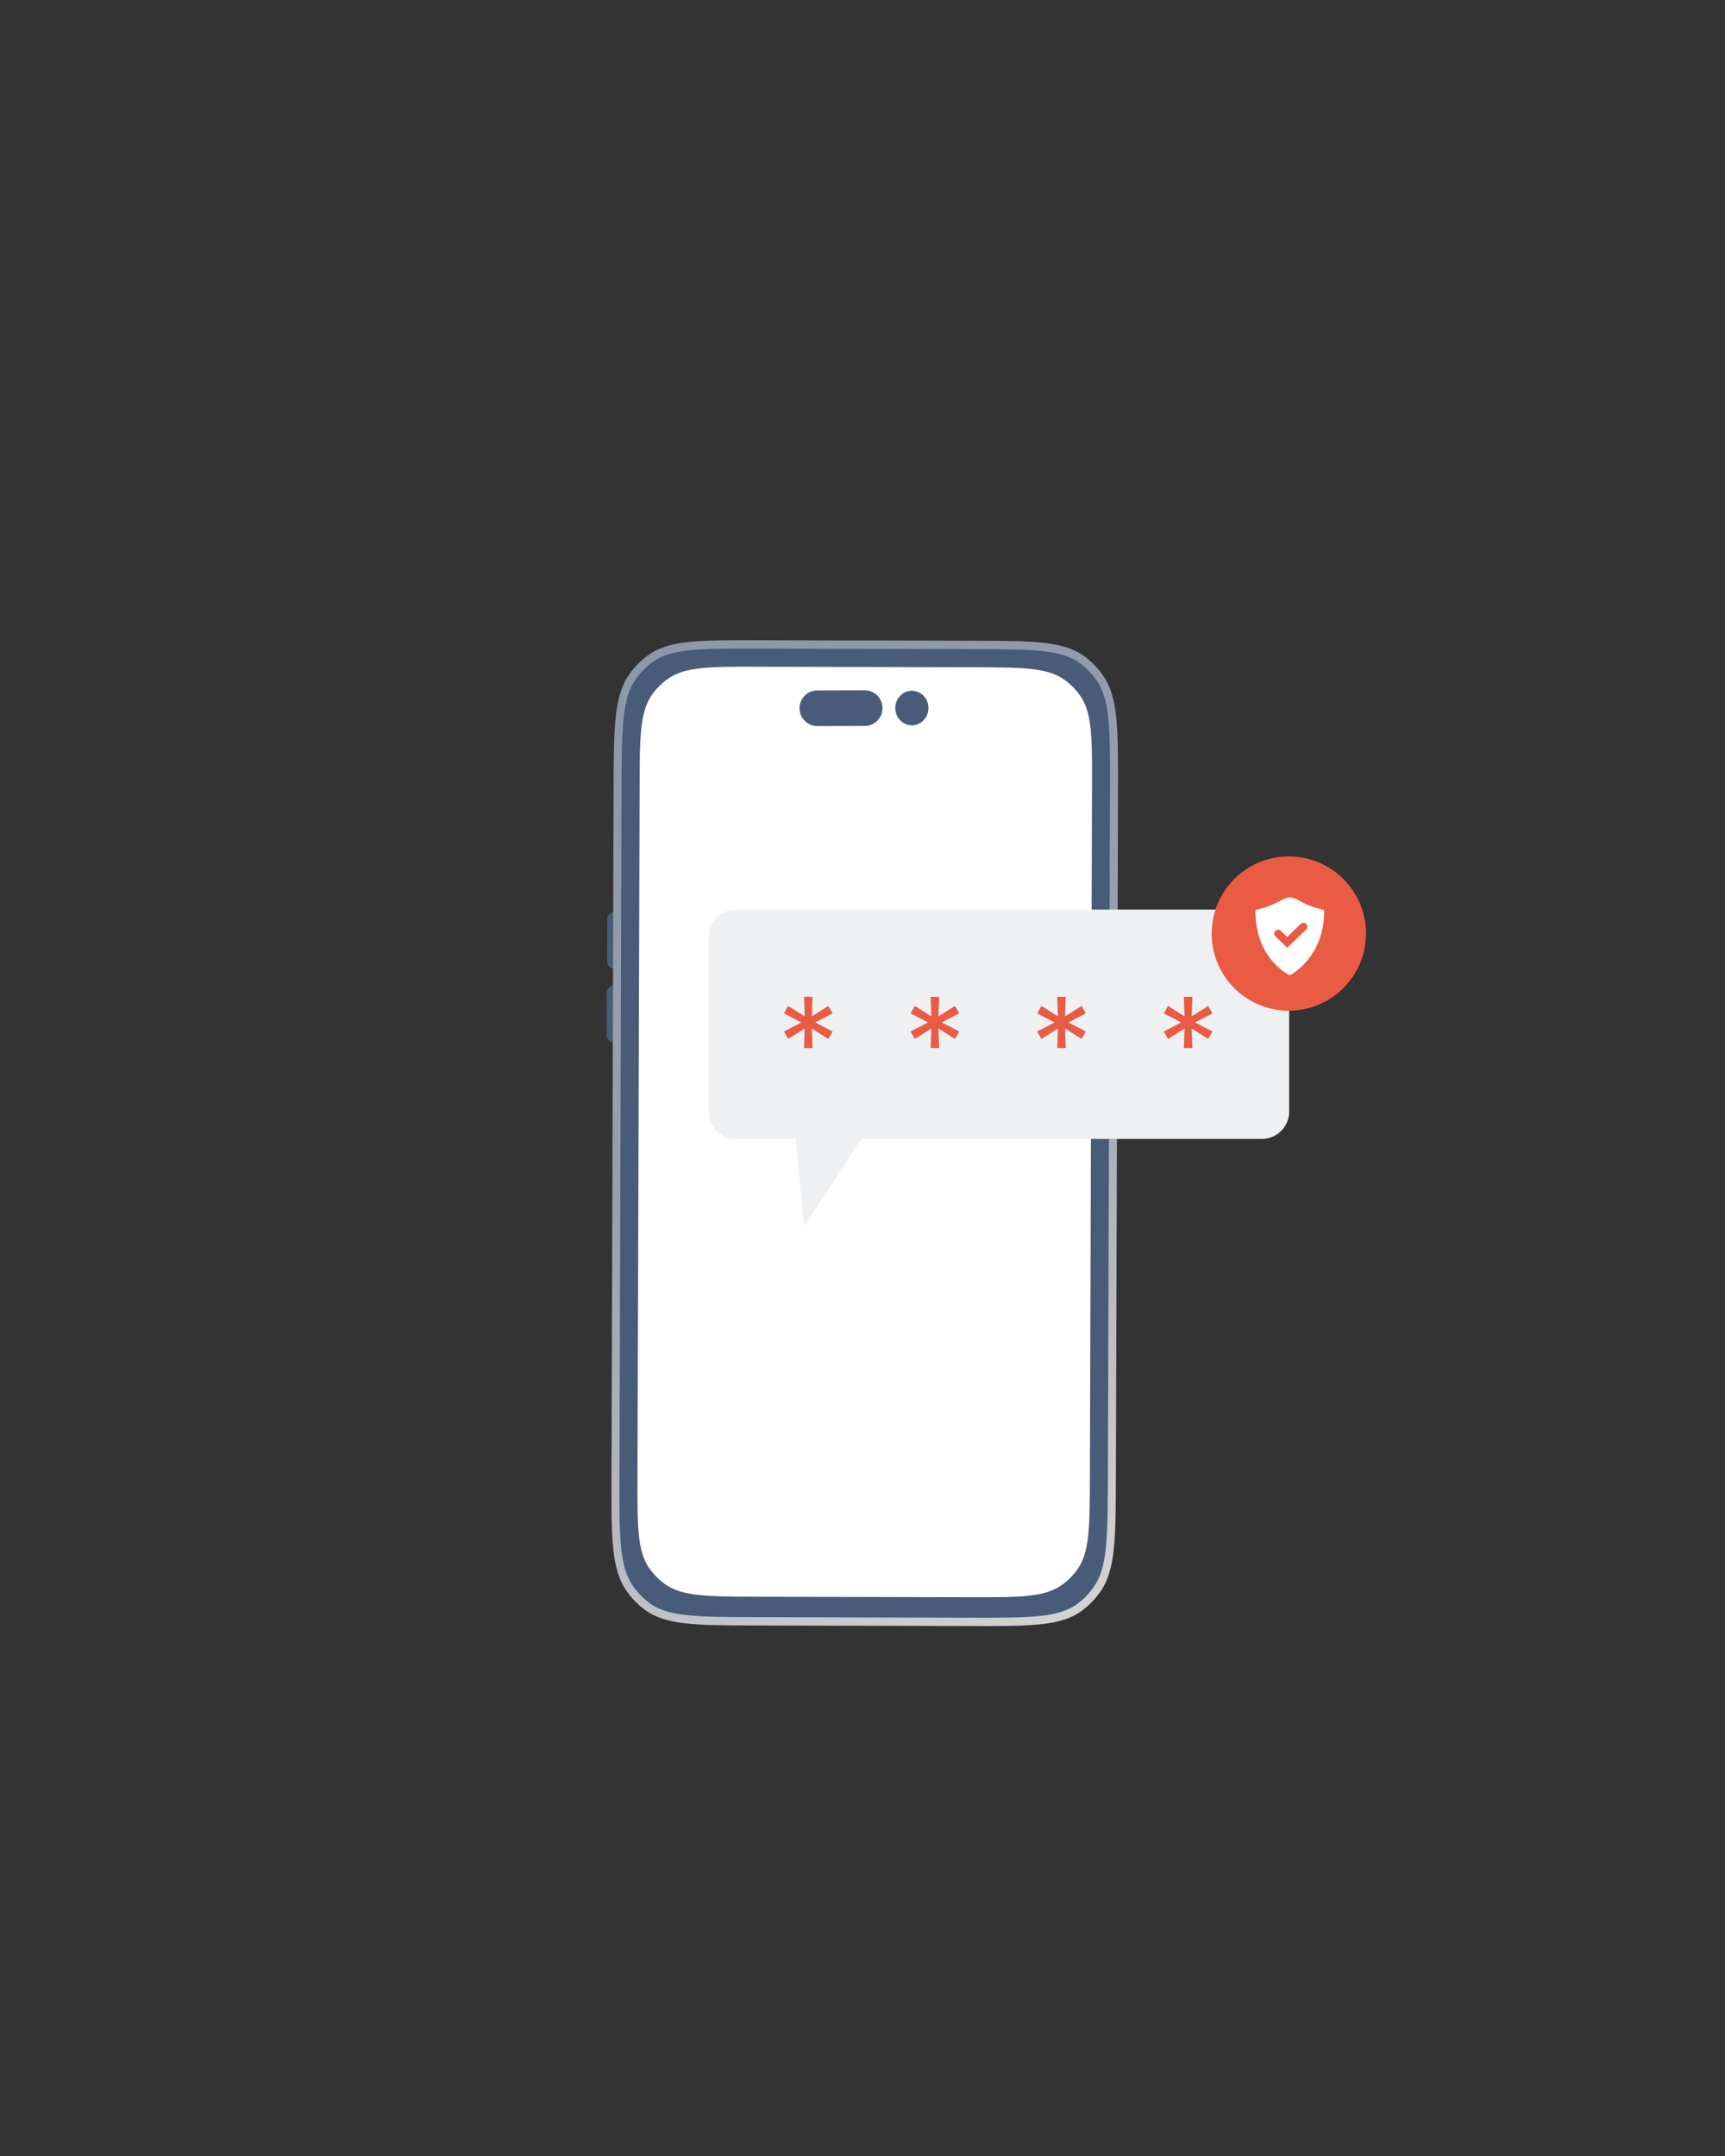 <svg width="360" height="450" viewBox="0 0 360 450" fill="none" xmlns="http://www.w3.org/2000/svg">
  <rect x="0" y="0" width="360" height="450" fill="#333333" stroke="none"/>
  <path
    d="M128.258 190.352C127.414 190.348 126.729 191.029 126.729 191.873L126.704 200.692C126.7 201.536 127.385 202.221 128.225 202.221L128.258 190.352Z"
    fill="#485B78" />
  <path
    d="M128.151 205.686C127.307 205.682 126.622 206.367 126.622 207.207L126.598 216.026C126.594 216.87 127.279 217.555 128.118 217.555L128.151 205.686Z"
    fill="#485B78" />
  <path
    d="M233.261 190.348C234.105 190.352 234.786 191.037 234.782 191.877L234.713 218.269C234.708 219.113 234.028 219.793 233.184 219.789L233.261 190.348Z"
    fill="#485B78" />
  <path
    d="M232.511 165.481C232.552 152.52 232.572 146.037 229.449 141.487C228.442 140.019 227.219 138.722 225.829 137.654C221.523 134.344 215.367 134.327 203.057 134.299L159.003 134.193C146.69 134.164 140.538 134.148 136.212 137.438C134.813 138.502 133.586 139.787 132.567 141.254C129.419 145.788 129.399 152.271 129.358 165.232L128.918 307.058C128.877 320.019 128.857 326.502 131.98 331.052C132.987 332.52 134.21 333.816 135.6 334.884C139.906 338.195 146.062 338.211 158.371 338.24L202.426 338.346C214.739 338.375 220.891 338.391 225.217 335.101C226.615 334.036 227.843 332.752 228.862 331.284C232.01 326.746 232.03 320.268 232.071 307.306L232.511 165.481Z"
    fill="#485B78" />
  <path fill-rule="evenodd" clip-rule="evenodd"
    d="M158.298 135.371L203.257 135.481C209.577 135.497 214.184 135.51 217.764 135.921C221.311 136.329 223.651 137.112 225.519 138.527C226.795 139.497 227.92 140.671 228.846 142.005C230.199 143.949 230.937 146.388 231.308 150.082C231.683 153.804 231.671 158.595 231.651 165.163L231.206 308.097C231.186 314.67 231.17 319.456 230.77 323.179C230.375 326.869 229.62 329.303 228.254 331.244C227.321 332.573 226.191 333.739 224.907 334.705C223.032 336.112 220.687 336.882 217.136 337.274C213.556 337.669 208.949 337.661 202.629 337.645L157.67 337.535C151.35 337.518 146.743 337.506 143.167 337.094C139.62 336.687 137.28 335.904 135.413 334.485C134.136 333.515 133.015 332.34 132.086 331.007C130.732 329.062 129.994 326.624 129.619 322.93C129.244 319.208 129.256 314.417 129.276 307.849L129.717 164.914C129.737 158.342 129.754 153.555 130.153 149.833C130.549 146.143 131.303 143.709 132.669 141.768C133.602 140.439 134.732 139.273 136.016 138.307C137.888 136.9 140.236 136.129 143.787 135.738C147.371 135.347 151.978 135.355 158.298 135.371ZM230.199 140.985C233.384 145.572 233.363 152.104 233.326 165.167L232.882 308.101C232.841 321.165 232.821 327.696 229.608 332.267C228.568 333.743 227.317 335.039 225.89 336.112C221.474 339.426 215.191 339.414 202.629 339.382L157.67 339.272C145.104 339.243 138.821 339.227 134.43 335.887C133.011 334.811 131.764 333.506 130.736 332.026C127.552 327.44 127.572 320.908 127.613 307.845L128.053 164.91C128.094 151.847 128.114 145.315 131.327 140.745C132.367 139.269 133.619 137.972 135.046 136.9C139.461 133.585 145.744 133.597 158.306 133.63L203.265 133.74C215.831 133.769 222.114 133.785 226.505 137.124C227.924 138.201 229.172 139.501 230.199 140.985Z"
    fill="url(#paint0_linear_189_4116)" />
  <path
    d="M227.9 164.278C227.933 153.882 227.949 148.683 225.315 145.034C224.463 143.856 223.431 142.816 222.257 141.96C218.62 139.306 213.422 139.293 203.029 139.265L158.518 139.159C148.122 139.134 142.923 139.122 139.274 141.76C138.096 142.612 137.056 143.644 136.196 144.818C133.537 148.455 133.521 153.653 133.489 164.05L133.036 308.252C133.003 318.649 132.987 323.848 135.625 327.497C136.477 328.675 137.509 329.715 138.683 330.571C142.32 333.229 147.518 333.237 157.911 333.266L202.422 333.372C212.819 333.396 218.017 333.409 221.67 330.771C222.848 329.918 223.888 328.887 224.748 327.713C227.407 324.076 227.423 318.877 227.456 308.481L227.9 164.278Z"
    fill="url(#paint1_linear_189_4116)" />
  <path
    d="M170.571 144.104L180.446 144.076C182.501 144.072 184.172 145.731 184.176 147.786C184.18 149.841 182.521 151.513 180.466 151.517L170.591 151.545C168.536 151.549 166.864 149.89 166.86 147.835C166.852 145.78 168.512 144.113 170.571 144.104Z"
    fill="#485B78" />
  <path
    d="M190.3 151.382C192.212 151.382 193.762 149.77 193.762 147.782C193.762 145.794 192.212 144.182 190.3 144.182C188.389 144.182 186.839 145.794 186.839 147.782C186.839 149.77 188.389 151.382 190.3 151.382Z"
    fill="#485B78" />
  <path
    d="M147.881 195.555C147.881 192.403 150.437 189.846 153.589 189.846H263.339C266.491 189.846 269.047 192.403 269.047 195.555V232.009C269.047 235.16 266.491 237.717 263.339 237.717H179.756L167.79 255.917L166.045 237.717H153.593C150.441 237.717 147.885 235.16 147.885 232.009V195.555H147.881Z"
    fill="#EEF0F2" />
  <path
    d="M167.794 218.746L167.941 214.668L164.495 216.854L163.606 215.296L167.239 213.404L163.606 211.513L164.495 209.955L167.941 212.141L167.794 208.063H169.571L169.425 212.141L172.87 209.955L173.759 211.513L170.126 213.404L173.759 215.296L172.87 216.854L169.425 214.668L169.571 218.746H167.794Z"
    fill="#EA5B44" />
  <path
    d="M194.218 218.746L194.365 214.668L190.915 216.854L190.026 215.296L193.659 213.404L190.026 211.513L190.915 209.955L194.365 212.141L194.218 208.063H195.995L195.849 212.141L199.298 209.955L200.187 211.513L196.554 213.404L200.187 215.296L199.298 216.854L195.849 214.668L195.995 218.746H194.218Z"
    fill="#EA5B44" />
  <path
    d="M220.639 218.746L220.785 214.668L217.336 216.854L216.447 215.296L220.08 213.404L216.447 211.513L217.336 209.955L220.785 212.141L220.639 208.063H222.416L222.27 212.141L225.719 209.955L226.608 211.513L222.975 213.404L226.608 215.296L225.719 216.854L222.27 214.668L222.416 218.746H220.639Z"
    fill="#EA5B44" />
  <path
    d="M247.062 218.746L247.209 214.668L243.764 216.854L242.875 215.296L246.508 213.404L242.875 211.513L243.764 209.955L247.209 212.141L247.062 208.063H248.84L248.693 212.141L252.138 209.955L253.027 211.513L249.394 213.404L253.027 215.296L252.138 216.854L248.693 214.668L248.84 218.746H247.062Z"
    fill="#EA5B44" />
  <path
    d="M285.079 194.849C285.079 198.033 284.133 201.148 282.363 203.799C280.594 206.449 278.078 208.512 275.134 209.731C272.191 210.95 268.953 211.268 265.83 210.648C262.707 210.029 259.837 208.491 257.586 206.241C255.335 203.99 253.798 201.12 253.179 197.993C252.559 194.87 252.877 191.628 254.096 188.688C255.315 185.745 257.378 183.229 260.028 181.46C262.678 179.69 265.789 178.748 268.978 178.748C273.247 178.748 277.344 180.444 280.365 183.466C283.382 186.483 285.079 190.576 285.079 194.849Z"
    fill="#EA5B44" />
  <path
    d="M269.186 203.55L269.043 203.485C268.974 203.452 262.002 200.121 262.002 190.185V189.924L262.259 189.867C264.673 189.337 266.1 188.587 267.139 188.04C267.946 187.616 268.534 187.31 269.178 187.31C269.826 187.31 270.409 187.616 271.216 188.04C272.256 188.587 273.683 189.337 276.097 189.867L276.354 189.924V190.185C276.354 199.791 269.394 203.444 269.325 203.481L269.186 203.55Z"
    fill="white" />
  <path
    d="M268.632 197.813L266.169 195.453C265.843 195.143 265.835 194.625 266.144 194.299C266.454 193.973 266.972 193.96 267.298 194.274L268.632 195.554L271.469 192.835C271.795 192.521 272.309 192.533 272.623 192.859C272.933 193.186 272.925 193.699 272.599 194.013L268.632 197.813Z"
    fill="#EA5B44" />
  <defs>
    <linearGradient id="paint0_linear_189_4116" x1="123.401" y1="128.958" x2="231.07" y2="331.882"
      gradientUnits="userSpaceOnUse">
      <stop stop-color="#8B97A7" />
      <stop offset="0.479" stop-color="#97A0AD" />
      <stop offset="1" stop-color="#D2D2D2" />
    </linearGradient>
    <linearGradient id="paint1_linear_189_4116" x1="180.465" y1="326.946" x2="180.465" y2="137.313"
      gradientUnits="userSpaceOnUse">
      <stop stop-color="white" />
      <stop offset="0.999" stop-color="white" />
    </linearGradient>
  </defs>
</svg>